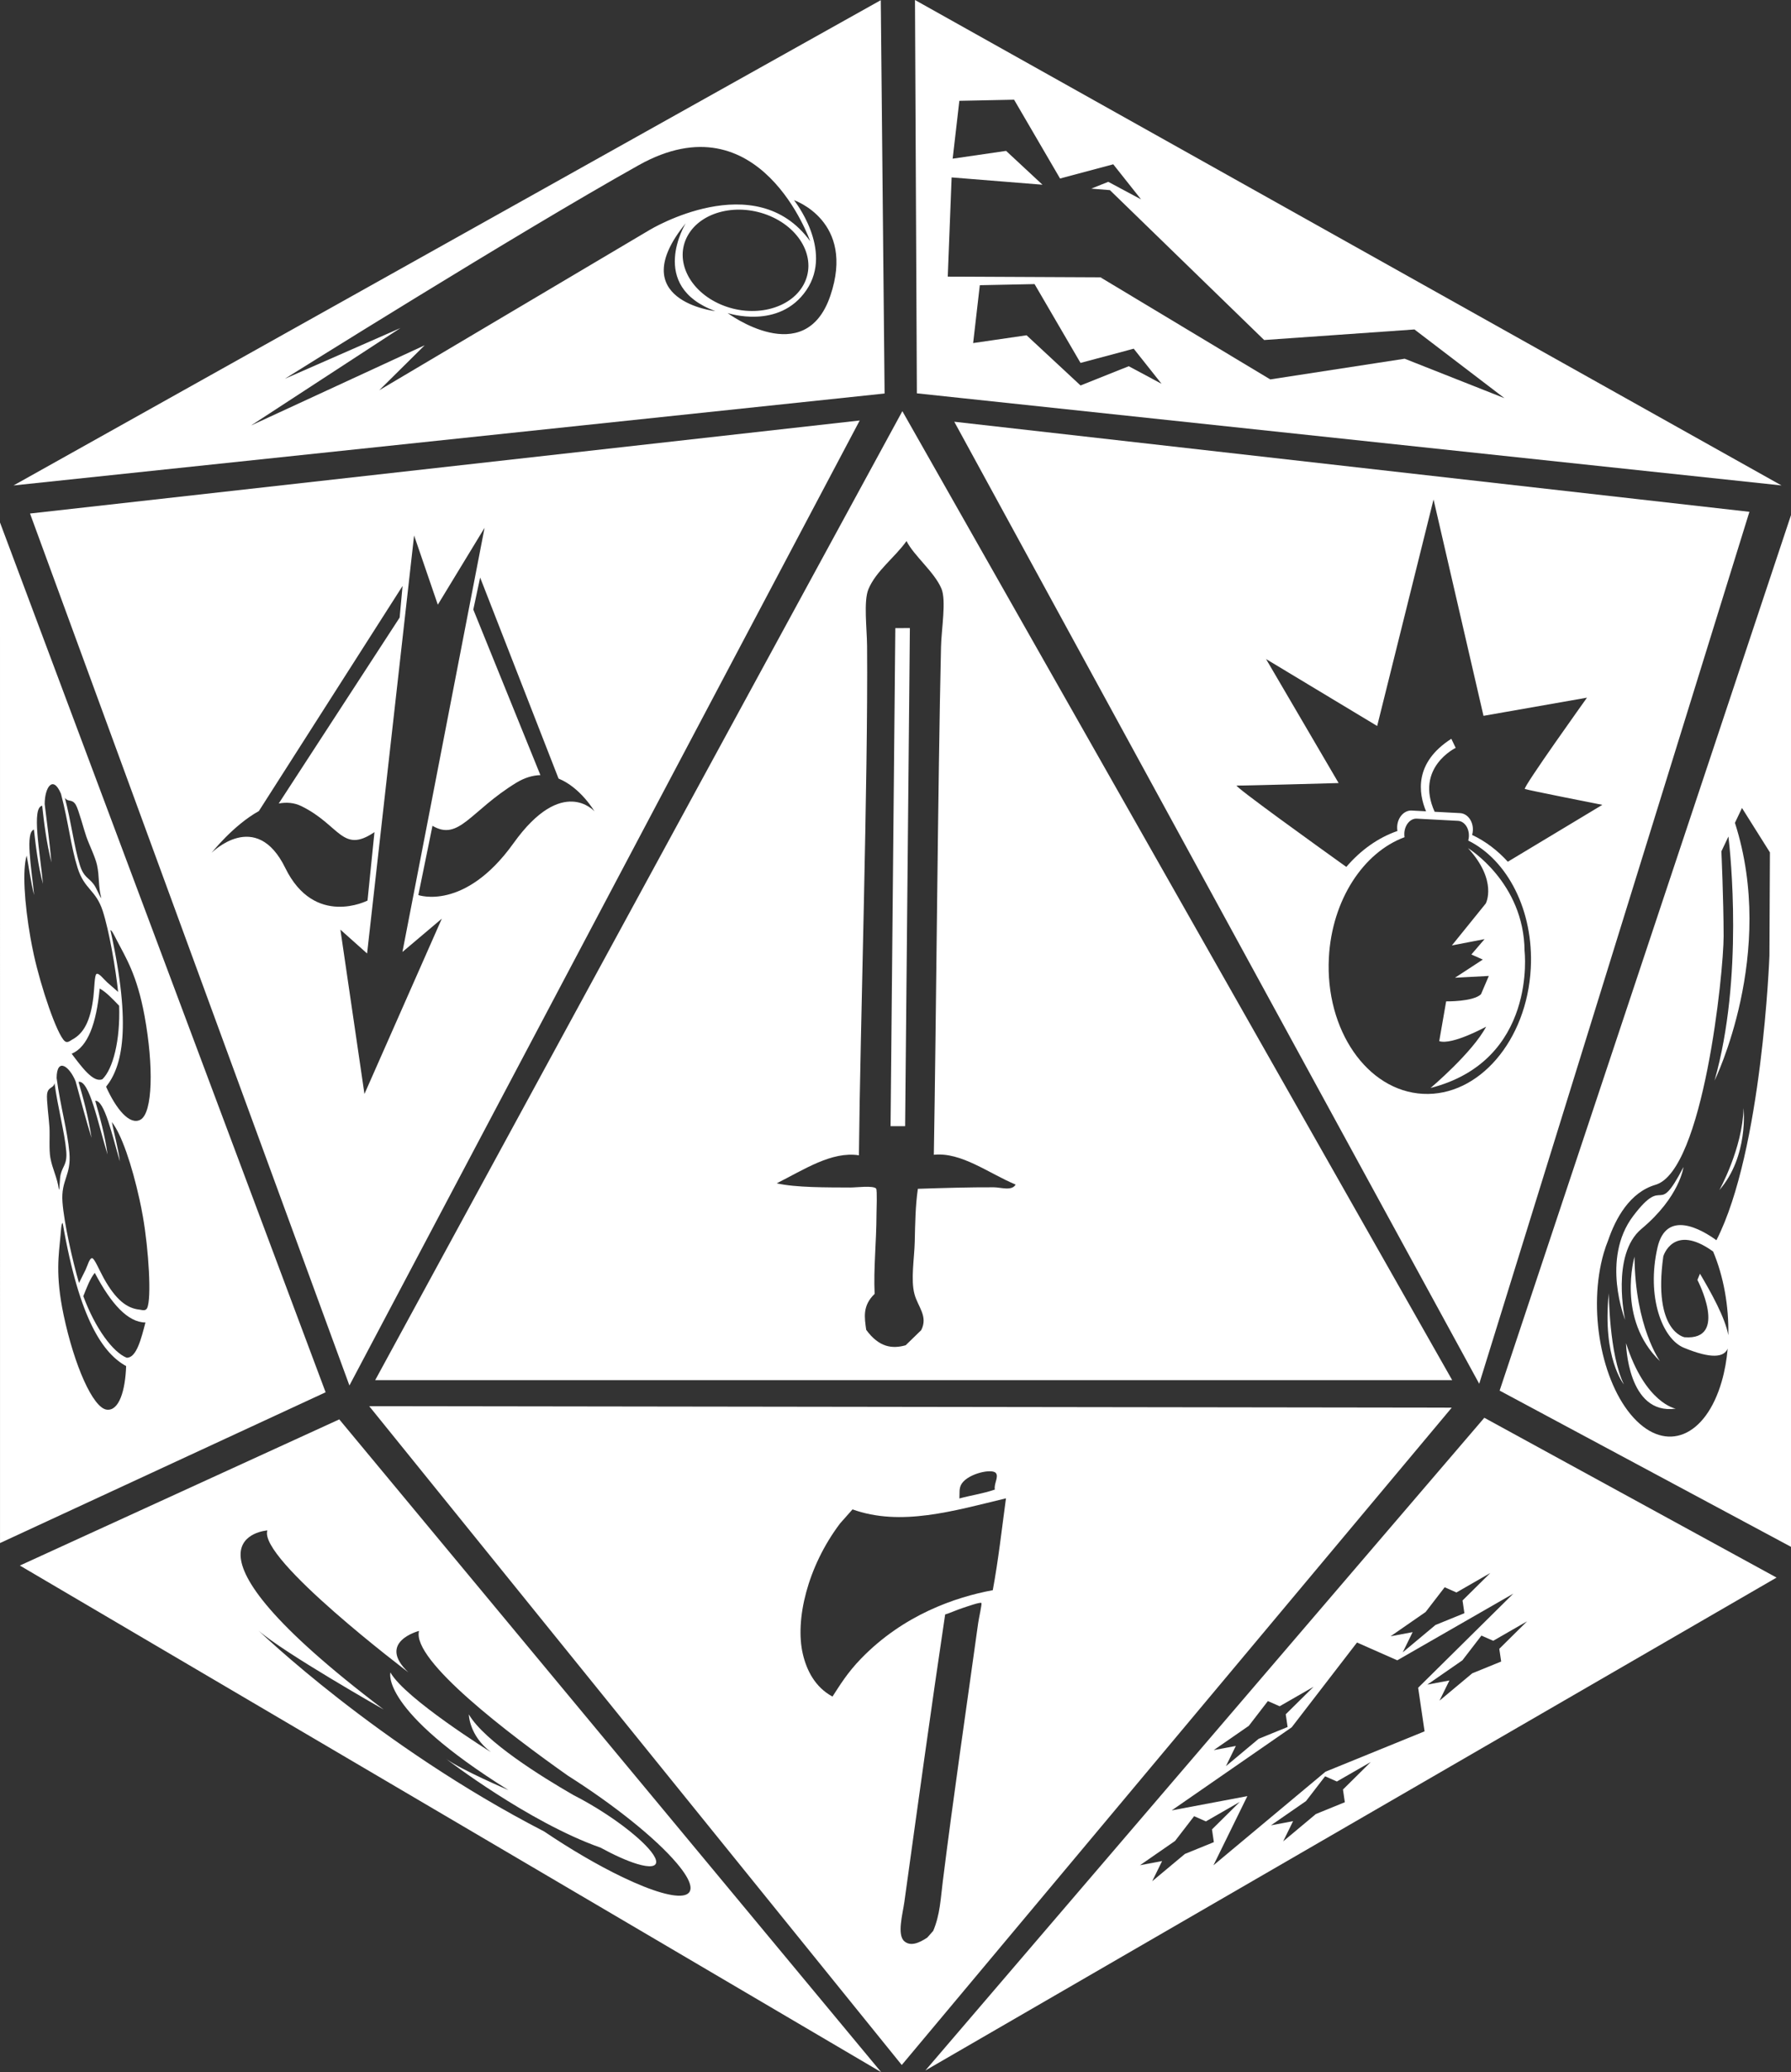 <svg  version="1.1" id="Layer_1" xmlns="http://www.w3.org/2000/svg" viewBox="0 0 221.819 256.532" xml:space="preserve">
<rect x="0" y="0" width="221.819" height="256.532" fill="#333333" stroke="none"/>
<linearGradient id="XMLID_10_" gradientUnits="userSpaceOnUse" x1="111.422" y1="160.041" x2="120.669" y2="257.369">
	<stop  offset="0" style="stop-color:#FFFFFF"/>
	<stop  offset="0.181" style="stop-color:#FFFFFF"/>
	<stop  offset="0.326" style="stop-color:#FFFFFF"/>
	<stop  offset="0.458" style="stop-color:#FFFFFF"/>
	<stop  offset="0.583" style="stop-color:#FFFFFF"/>
	<stop  offset="0.702" style="stop-color:#FFFFFF"/>
	<stop  offset="0.817" style="stop-color:#FFFFFF"/>
	<stop  offset="0.927" style="stop-color:#FFFFFF"/>
	<stop  offset="1" style="stop-color:#FFFFFF"/>
</linearGradient>
<path fill="url(#XMLID_10_)" d="M45.727,174.082l65.958,81.563l68.118-81.38L45.727,174.082z M119.142,183.631
	c0.861-1.224,3.701-1.843,4.19-1.28c0.404,0.462-0.272,1.392-0.116,2.056c-1.485,0.513-2.921,0.698-4.391,1.101
	C118.876,184.817,118.724,184.225,119.142,183.631z M121.149,200.929c-1.5,10.814-3.067,21.47-4.385,32.012
	c-0.263,2.111-0.338,4.113-1.186,6.103c-0.244,0.275-0.491,0.553-0.736,0.831c-1.057,0.698-2.078,1.098-2.832,0.456
	c-0.944-0.797-0.203-3.425-0.004-4.86c1.64-11.821,3.34-24.159,5.053-35.603c0.525-0.143,1.373-0.544,2.26-0.831
	c0.425-0.135,2.087-0.731,2.23-0.587C121.642,198.541,121.236,200.305,121.149,200.929z M106.639,205.339
	c-1.723,1.776-2.645,3.334-3.535,4.696c-2.171-1.177-3.203-3.259-3.674-5.283c-0.977-4.185,0.554-10.78,4.613-16.151
	c0.516-0.582,1.027-1.16,1.542-1.74c5.974,2.151,12.518,0.192,19.006-1.37c-0.515,3.783-0.923,7.537-1.633,11.372
	C118.328,197.723,111.9,199.908,106.639,205.339z"/>
<linearGradient id="XMLID_11_" gradientUnits="userSpaceOnUse" x1="85.42" y1="127.221" x2="15.668" y2="25.13">
	<stop  offset="0" style="stop-color:#FFFFFF"/>
	<stop  offset="0.405" style="stop-color:#FFFFFF"/>
	<stop  offset="0.551" style="stop-color:#FFFFFF"/>
	<stop  offset="0.655" style="stop-color:#FFFFFF"/>
	<stop  offset="0.739" style="stop-color:#FFFFFF"/>
	<stop  offset="0.811" style="stop-color:#FFFFFF"/>
	<stop  offset="0.875" style="stop-color:#FFFFFF"/>
	<stop  offset="0.933" style="stop-color:#FFFFFF"/>
	<stop  offset="0.984" style="stop-color:#FFFFFF"/>
	<stop  offset="1" style="stop-color:#FFFFFF"/>
</linearGradient>
<path fill="url(#XMLID_11_)" d="M3.718,63.574l39.559,107.947l63.2-119.465L3.718,63.574z M35.331,107.45
	c-3.631-7.416-9.129-1.866-9.129-1.866s2.678-3.411,5.859-5.174l17.797-27.869l-0.361,3.913L34.521,99.472
	c0.96-0.178,1.917-0.11,2.816,0.332c4.766,2.341,5.049,5.93,9.041,3.212l-0.861,8.474
	C45.517,111.489,38.961,114.866,35.331,107.45z M45.138,135.432l-2.979-20.342l3.306,2.951l5.821-51.75l2.938,8.571l5.789-9.518
	l-10.172,52.51l4.879-4.125L45.138,135.432z M63.603,104.384c-6.065,8.467-11.791,6.423-11.791,6.423l1.751-8.573
	c3.279,1.933,4.694-1.842,10.35-5.312c1.068-0.655,2.079-0.937,3.017-0.963L58.62,75.464l0.847-3.965l9.71,24.886
	c2.741,1.12,4.446,4.056,4.446,4.056S69.667,95.916,63.603,104.384z"/>
<path fill="#FFFFFF" d="M110.298,139.423l1.804-0.004l0.588-61.663l-1.803,0.005L110.298,139.423z M111.759,50.903
	L46.468,170.861h133.389L111.759,50.903z M123.08,146.987c-2.92-0.015-6.454,0.088-9.4,0.187
	c-0.304,2.058-0.335,4.274-0.388,6.572c-0.049,2.057-0.512,4.666-0.034,6.459c0.423,1.586,1.711,2.744,0.836,4.466
	c-0.642,0.623-1.283,1.246-1.924,1.869c-1.655,0.47-3.294,0.276-4.888-1.905c-0.203-1.489-0.501-2.977,1.043-4.455
	c-0.149-3.114,0.22-6.342,0.23-9.863c0.002-0.397,0.102-3-0.043-3.169c-0.351-0.416-2.481-0.13-3.167-0.135
	c-3.002-0.016-6.728,0.02-9.149-0.518c3.408-1.713,6.827-3.989,10.182-3.47c0.163-16.028,1.143-46.417,1.011-63.037
	c-0.019-2.206-0.447-5.557,0.166-7.042c0.925-2.249,3.319-3.977,4.718-5.965c0.935,1.848,3.456,3.826,4.326,5.895
	c0.614,1.464-0.002,5.028-0.051,7.162c-0.383,16.354-0.609,46.859-0.891,62.92c3.415-0.349,6.758,2.282,10.132,3.692
	C125.308,147.478,123.985,146.992,123.08,146.987z"/>
<linearGradient id="XMLID_12_" gradientUnits="userSpaceOnUse" x1="186.862" y1="189.64" x2="240.127" y2="95.159">
	<stop  offset="0" style="stop-color:#FFFFFF"/>
	<stop  offset="0.405" style="stop-color:#FFFFFF"/>
	<stop  offset="0.551" style="stop-color:#FFFFFF"/>
	<stop  offset="0.655" style="stop-color:#FFFFFF"/>
	<stop  offset="0.739" style="stop-color:#FFFFFF"/>
	<stop  offset="0.811" style="stop-color:#FFFFFF"/>
	<stop  offset="0.875" style="stop-color:#FFFFFF"/>
	<stop  offset="0.933" style="stop-color:#FFFFFF"/>
	<stop  offset="0.984" style="stop-color:#FFFFFF"/>
	<stop  offset="1" style="stop-color:#FFFFFF"/>
</linearGradient>
<path fill="url(#XMLID_12_)" d="M201.386,166.287c0,0,0.169,8.934,6.155,8.103C207.541,174.39,203.781,173.755,201.386,166.287z
	 M205.596,168.514c0,0-3.091-4.253-3.158-12.936C202.438,155.578,200.178,163.304,205.596,168.514z M201.121,171.385
	c-1.824-3.714-1.866-11.285-1.866-11.285C198.42,168.125,201.121,171.385,201.121,171.385z M185.732,172.154l36.087,19.342V63.77
	L185.732,172.154z M208.64,165.551c0,0-3.94-0.658-2.636-10.021c0,0,1.22-4.159,6.169-0.594c1.29,3.052,1.961,6.748,1.881,10.361
	c-0.383-2.15-2.112-5.251-3.509-7.615l-0.317,0.772C210.228,158.454,214.155,165.964,208.64,165.551z M219.147,118.316
	c0,0-0.891,24.132-6.565,35.223c-1.734-1.258-6.197-3.932-7.302,0.922c-1.379,6.06,0.583,11.281,3.266,12.388
	c3.415,1.408,4.971,1.189,5.433,0.109c-0.125,1.408-0.369,2.784-0.744,4.079c-1.992,6.874-6.876,8.882-10.909,4.481
	c-4.033-4.398-5.688-13.537-3.695-20.412c0.161-0.557,0.348-1.069,0.545-1.562c0.936-2.734,2.681-5.935,5.875-6.873
	c5.887-1.731,8.429-26.234,8.424-30.787c-0.008-4.552-0.277-10.487-0.277-10.487l0.873-1.836
	c0.236,2.004,1.892,17.482-1.723,30.22c0,0,7.732-15.706,2.527-31.915l0.874-1.838l3.46,5.499L219.147,118.316z M202.273,150.538
	c-4.029,5.326-0.995,12.867-0.995,12.867s-1.801-8.079,2.023-11.272c4.757-3.973,5.2-7.653,5.2-7.653
	C205.125,150.986,206.301,145.216,202.273,150.538z M212.945,147.335c3.645-4.188,3-10.143,3-10.143
	C215.804,142.221,212.945,147.335,212.945,147.335z"/>
<linearGradient id="XMLID_13_" gradientUnits="userSpaceOnUse" x1="223.024" y1="169.13" x2="114.594" y2="252.831">
	<stop  offset="0" style="stop-color:#FFFFFF"/>
	<stop  offset="0.181" style="stop-color:#FFFFFF"/>
	<stop  offset="0.326" style="stop-color:#FFFFFF"/>
	<stop  offset="0.458" style="stop-color:#FFFFFF"/>
	<stop  offset="0.583" style="stop-color:#FFFFFF"/>
	<stop  offset="0.702" style="stop-color:#FFFFFF"/>
	<stop  offset="0.817" style="stop-color:#FFFFFF"/>
	<stop  offset="0.927" style="stop-color:#FFFFFF"/>
	<stop  offset="1" style="stop-color:#FFFFFF"/>
</linearGradient>
<path fill="url(#XMLID_13_)" d="M183.836,175.519l-69.228,80.805l105.422-61.021L183.836,175.519z M176.564,199.566l2.361-3.065
	l1.458,0.645l4.196-2.412l-3.44,3.403l0.23,1.576l-3.583,1.458l-4.054,3.387l1.226-2.502l-2.736,0.516L176.564,199.566z
	 M154.668,213.655l2.361-3.064l1.457,0.643l4.196-2.41l-3.441,3.403l0.231,1.575l-3.585,1.46l-4.052,3.385l1.226-2.501
	l-2.736,0.515L154.668,213.655z M142.701,232.896l1.228-2.5l-2.738,0.516l4.342-3.005l2.362-3.065l1.456,0.644l4.198-2.412
	l-3.442,3.403l0.232,1.578l-3.584,1.458L142.701,232.896z M166.56,223.114l-3.584,1.459l-4.053,3.386l1.227-2.501l-2.737,0.515
	l4.342-3.004l2.362-3.066l1.457,0.644l4.196-2.41l-3.44,3.403L166.56,223.114z M164.167,219.334l-13.879,11.588l4.2-8.563
	l-9.371,1.766l14.865-10.288l8.086-10.495l4.987,2.203l14.37-8.253l-11.784,11.65l0.795,5.396L164.167,219.334z M182.34,207.155
	l-4.054,3.385l1.226-2.501l-2.737,0.515l4.344-3.006l2.36-3.065l1.458,0.646l4.196-2.412l-3.442,3.403l0.232,1.575
	L182.34,207.155z"/>
<linearGradient id="XMLID_14_" gradientUnits="userSpaceOnUse" x1="49.505" y1="152.805" x2="-29.758" y2="112.856">
	<stop  offset="0" style="stop-color:#FFFFFF"/>
	<stop  offset="0.405" style="stop-color:#FFFFFF"/>
	<stop  offset="0.551" style="stop-color:#FFFFFF"/>
	<stop  offset="0.655" style="stop-color:#FFFFFF"/>
	<stop  offset="0.739" style="stop-color:#FFFFFF"/>
	<stop  offset="0.811" style="stop-color:#FFFFFF"/>
	<stop  offset="0.875" style="stop-color:#FFFFFF"/>
	<stop  offset="0.933" style="stop-color:#FFFFFF"/>
	<stop  offset="0.984" style="stop-color:#FFFFFF"/>
	<stop  offset="1" style="stop-color:#FFFFFF"/>
</linearGradient>
<path fill="url(#XMLID_14_)" d="M0,64.682l0.003,126.346l40.326-18.665L0,64.682z M14.492,116.456
	c1.072,2.074,2.475,4.211,3.411,9.316c1.141,6.224,1.014,11.999-0.504,12.843c-1.338,0.744-3.026-1.336-4.261-4.081
	c1.979-2.451,3.217-7.337,0.542-19.366C13.811,115.071,14.18,115.848,14.492,116.456z M12.677,133.611
	c-0.01,0.008-0.022,0.002-0.034,0.006c-1.104,0.442-2.563-1.571-3.767-3.166c2.007-0.842,3.063-3.752,3.47-8.071
	c0.814,0.442,1.612,1.307,2.411,2.132C14.905,128.801,13.99,132.351,12.677,133.611z M9.396,99.65
	c0.344,0.581,0.994,3.063,1.301,3.941c0.375,1.065,1.1,2.495,1.32,3.505c0.313,1.437,0.128,2.546,0.528,4.094
	c-0.192-0.169-0.57-1.212-0.928-1.698c-0.662-0.897-1.233-0.828-1.732-2.409c-0.69-2.186-1.081-5.422-1.853-8.321
	C8.434,99.358,8.915,98.84,9.396,99.65z M3.775,116.106c-0.759-4.316-1.01-8.407-0.474-10.187c0.229,1.1,0.507,3.359,0.93,4.885
	c-0.363-3.467-1.112-7.774-0.028-8.102c0.21,1.875,0.504,4.464,1.118,6.729c-0.367-3.957-1.439-9.445-0.095-9.683
	c0.207,1.926,0.494,4.4,1.14,7.015c-0.184-2.204-0.534-4.771-0.831-7.22c0.001-2.073,1.027-3.636,2.019-1.27
	c0.935,3.564,1.206,6.45,2.051,9.154c0.844,2.701,2.251,2.701,3.11,5.321c0.812,2.477,1.624,7.256,1.913,10.049
	c-0.4-0.359-0.854-0.738-1.351-1.182c-0.424-0.377-1.023-1.194-1.323-1.042c-0.25,0.127-0.259,1.763-0.385,2.828
	c-0.357,3.034-1.229,4.557-2.621,5.296c-0.231,0.122-0.598,0.491-0.939,0.187c-0.968-0.862-2.926-6.608-3.82-10.688
	C4.014,117.396,3.888,116.741,3.775,116.106z M6.125,139.572c-0.048-0.932-0.391-3.476-0.292-4.142
	c0.136-0.933,0.778-0.638,0.921-1.341c0.389,2.977,1.257,6.118,1.449,8.402c0.14,1.651-0.416,1.803-0.687,2.887
	c-0.147,0.586-0.102,1.691-0.215,1.925c-0.217-1.587-0.811-2.545-1.066-3.99C6.056,142.297,6.185,140.7,6.125,139.572z
	 M13.231,174.516c-1.725-0.204-4.036-5.501-5.346-11.69c-1.073-5.078-0.589-7.588-0.385-9.916
	c0.06-0.678,0.107-1.537,0.264-1.498c2.095,12.146,5.097,16.193,7.857,17.707C15.523,172.127,14.751,174.694,13.231,174.516z
	 M15.733,168.083c-0.012,0.001-0.023,0.013-0.034,0.006c-1.693-0.665-3.89-3.601-5.381-7.624
	c0.425-1.067,0.835-2.169,1.421-2.887c2.018,3.838,4.098,6.132,6.275,6.146C17.506,165.656,16.923,168.074,15.733,168.083z
	 M18.221,161.944c-0.201,0.413-0.68,0.212-0.939,0.187c-1.568-0.155-2.953-1.23-4.438-3.903c-0.521-0.938-1.149-2.447-1.43-2.468
	c-0.334-0.028-0.579,0.954-0.827,1.464c-0.292,0.6-0.567,1.123-0.801,1.607c-0.793-2.693-1.856-7.423-2.048-10.021
	c-0.2-2.752,1.104-3.287,0.856-6.106c-0.247-2.822-1.091-5.593-1.58-9.245c0.018-2.567,1.561-1.512,2.349,0.405
	c0.656,2.38,1.306,4.887,1.975,6.996c-0.397-2.667-1.071-5.063-1.611-6.923c1.336-0.293,2.428,5.194,3.59,8.993
	c-0.292-2.331-1.003-4.833-1.521-6.65c1.127-0.107,2.071,4.161,3.053,7.507c-0.189-1.573-0.792-3.77-0.997-4.872
	c1.171,1.44,2.494,5.32,3.432,9.604c0.138,0.628,0.271,1.283,0.413,2.089C18.418,154.722,18.79,160.779,18.221,161.944z"/>
<linearGradient id="XMLID_15_" gradientUnits="userSpaceOnUse" x1="116.322" y1="116.384" x2="233.445" y2="100.631">
	<stop  offset="0" style="stop-color:#FFFFFF"/>
	<stop  offset="0.405" style="stop-color:#FFFFFF"/>
	<stop  offset="0.551" style="stop-color:#FFFFFF"/>
	<stop  offset="0.655" style="stop-color:#FFFFFF"/>
	<stop  offset="0.739" style="stop-color:#FFFFFF"/>
	<stop  offset="0.811" style="stop-color:#FFFFFF"/>
	<stop  offset="0.875" style="stop-color:#FFFFFF"/>
	<stop  offset="0.933" style="stop-color:#FFFFFF"/>
	<stop  offset="0.984" style="stop-color:#FFFFFF"/>
	<stop  offset="1" style="stop-color:#FFFFFF"/>
</linearGradient>
<path fill="url(#XMLID_15_)" d="M181.818,104.999c3.709,4.062,2.196,6.854,2.196,6.854l-4.197,5.191l4.049-0.78l-1.635,1.902
	l1.418,0.627l-3.445,2.249l4.189-0.221l-0.971,2.269c-0.99,0.941-4.313,0.878-4.313,0.878l-0.857,4.925
	c1.593,0.527,5.809-1.792,5.809-1.792c-1.705,3.225-6.883,7.591-6.883,7.591c13.229-3.389,11.643-16.95,11.643-16.95
	C188.759,109.231,181.818,104.999,181.818,104.999z M118.189,52.21l65.016,119.102l33.463-107.95L118.189,52.21z M153.174,97.251
	c0.599,0.031,12.617-0.31,12.617-0.31l-8.989-15.352l13.764,8.288l6.981-28.044l6.187,26.787l12.818-2.25
	c0,0-7.989,11.163-7.697,11.301c0.293,0.138,9.598,1.969,9.598,1.969l-11.705,7.041c-1.282-1.406-2.771-2.544-4.423-3.316
	c0.049-0.174,0.081-0.355,0.092-0.546c0.061-1.142-0.65-2.107-1.587-2.157l-3.147-0.166c-2.467-5.466,2.607-7.91,2.607-7.91
	l-0.54-1.126c-4.644,2.974-4.063,6.752-3.13,8.98l-1.773-0.095c-0.936-0.049-1.743,0.837-1.804,1.979
	c-0.011,0.19,0.002,0.375,0.032,0.551c-2.398,0.828-4.563,2.382-6.33,4.448C163.194,104.782,152.675,97.224,153.174,97.251z
	 M189.589,119.881c-0.472,8.944-6.453,15.9-13.358,15.535c-6.905-0.364-12.119-7.911-11.647-16.855
	c0.378-7.158,4.285-13.038,9.37-14.916c-0.024-0.16-0.036-0.327-0.026-0.499c0.055-1.034,0.746-1.839,1.543-1.797l1.516,0.081
	l0.904,0.047l2.685,0.143c0.799,0.041,1.403,0.914,1.349,1.948c-0.01,0.172-0.039,0.338-0.081,0.493
	C186.7,106.464,189.969,112.723,189.589,119.881z"/>
<linearGradient id="XMLID_16_" gradientUnits="userSpaceOnUse" x1="12.026" y1="175.595" x2="106.026" y2="259.998">
	<stop  offset="0" style="stop-color:#FFFFFF"/>
	<stop  offset="0.181" style="stop-color:#FFFFFF"/>
	<stop  offset="0.326" style="stop-color:#FFFFFF"/>
	<stop  offset="0.458" style="stop-color:#FFFFFF"/>
	<stop  offset="0.583" style="stop-color:#FFFFFF"/>
	<stop  offset="0.702" style="stop-color:#FFFFFF"/>
	<stop  offset="0.817" style="stop-color:#FFFFFF"/>
	<stop  offset="0.927" style="stop-color:#FFFFFF"/>
	<stop  offset="1" style="stop-color:#FFFFFF"/>
</linearGradient>
<path fill="url(#XMLID_16_)" d="M42.02,175.718L2.461,193.813l106.676,62.719L42.02,175.718z M77.081,232.378
	c-3.106-1.491-6.495-3.49-9.688-5.644c-20.663-10.649-35.368-24.866-35.368-24.866c3.083,2.726,15.496,9.772,15.496,9.772
	c-28.051-21.248-14.407-22.175-14.407-22.175c-1.167,3.489,17.459,17.566,17.459,17.566c-3.97-3.772,1.325-5.124,1.325-5.124
	c-0.938,3.625,11.245,12.845,18.456,17.932c5.509,3.481,10.776,7.647,13.463,10.819
	C87.724,235.269,84.703,236.035,77.081,232.378z M78.886,227.443c-2.143-1.878-5.173-3.849-7.89-5.229
	c-3.873-2.229-10.977-6.631-12.93-9.971c0,0,0.023,2.607,2.727,4.662c0,0-10.617-6.607-12.437-9.855
	c0,0-1.39,4.574,14.625,14.565c0,0-5.748-2.447-7.731-3.872c0,0,10.168,7.832,19.129,10.995c1.662,0.907,3.264,1.638,4.539,2.02
	C82.066,231.7,82.054,230.218,78.886,227.443z"/>
<linearGradient id="XMLID_17_" gradientUnits="userSpaceOnUse" x1="152.512" y1="62.592" x2="169.712" y2="23.912">
	<stop  offset="0" style="stop-color:#FFFFFF"/>
	<stop  offset="0.405" style="stop-color:#FFFFFF"/>
	<stop  offset="0.551" style="stop-color:#FFFFFF"/>
	<stop  offset="0.655" style="stop-color:#FFFFFF"/>
	<stop  offset="0.739" style="stop-color:#FFFFFF"/>
	<stop  offset="0.811" style="stop-color:#FFFFFF"/>
	<stop  offset="0.875" style="stop-color:#FFFFFF"/>
	<stop  offset="0.933" style="stop-color:#FFFFFF"/>
	<stop  offset="0.984" style="stop-color:#FFFFFF"/>
	<stop  offset="1" style="stop-color:#FFFFFF"/>
</linearGradient>
<path fill="url(#XMLID_17_)" d="M113.322,0l0.234,48.694l107.087,11.404L113.322,0z M139.796,45.338l-5.968,2.383l-6.685-6.214
	l-6.617,0.965l0.826-7.163l6.781-0.139l5.692,9.759l6.588-1.761l3.446,4.344L139.796,45.338z M157.323,46.971l-21.026-12.636
	l-18.915-0.09l0.478-12.28l11.254,0.904l-4.506-4.189l-6.618,0.964l0.827-7.162l6.78-0.139l5.693,9.758l6.588-1.76l3.445,4.344
	l-4.063-2.174l-2.11,0.842l2.314,0.186l19.104,18.557l18.613-1.309l11.148,8.506l-12.356-4.882L157.323,46.971z"/>
<linearGradient id="XMLID_18_" gradientUnits="userSpaceOnUse" x1="58.243" y1="86.749" x2="54.031" y2="3.364">
	<stop  offset="0" style="stop-color:#FFFFFF"/>
	<stop  offset="0.405" style="stop-color:#FFFFFF"/>
	<stop  offset="0.551" style="stop-color:#FFFFFF"/>
	<stop  offset="0.655" style="stop-color:#FFFFFF"/>
	<stop  offset="0.739" style="stop-color:#FFFFFF"/>
	<stop  offset="0.811" style="stop-color:#FFFFFF"/>
	<stop  offset="0.875" style="stop-color:#FFFFFF"/>
	<stop  offset="0.933" style="stop-color:#FFFFFF"/>
	<stop  offset="0.984" style="stop-color:#FFFFFF"/>
	<stop  offset="1" style="stop-color:#FFFFFF"/>
</linearGradient>
<path fill="url(#XMLID_18_)" d="M109.086,0.022L1.673,60.099l107.886-11.383L109.086,0.022z M46.97,48.313l5.627-5.567
	l-21.506,9.929L49.59,40.615L35.283,46.89c0,0,28.795-18.04,43.827-26.444c15.034-8.402,21.23,9.415,21.23,9.415
	c-6.774-9.337-19.871-1.401-19.871-1.401L46.97,48.313z M84.923,27.646c0,0-4.776,7.767,3.672,10.873
	C88.595,38.52,77.129,37.231,84.923,27.646z M85.17,29.177c1.677-3.028,6.245-4.114,10.205-2.431
	c3.958,1.686,5.808,5.505,4.131,8.532c-1.678,3.026-6.248,4.115-10.206,2.43C85.341,36.023,83.492,32.203,85.17,29.177z
	 M102.836,36.621c-3.149,9.253-12.72,2.134-12.72,2.134s6.378,2.141,9.765-2.848c3.386-4.989-1.544-11.125-1.544-11.125
	S105.985,27.368,102.836,36.621z"/>
</svg>
